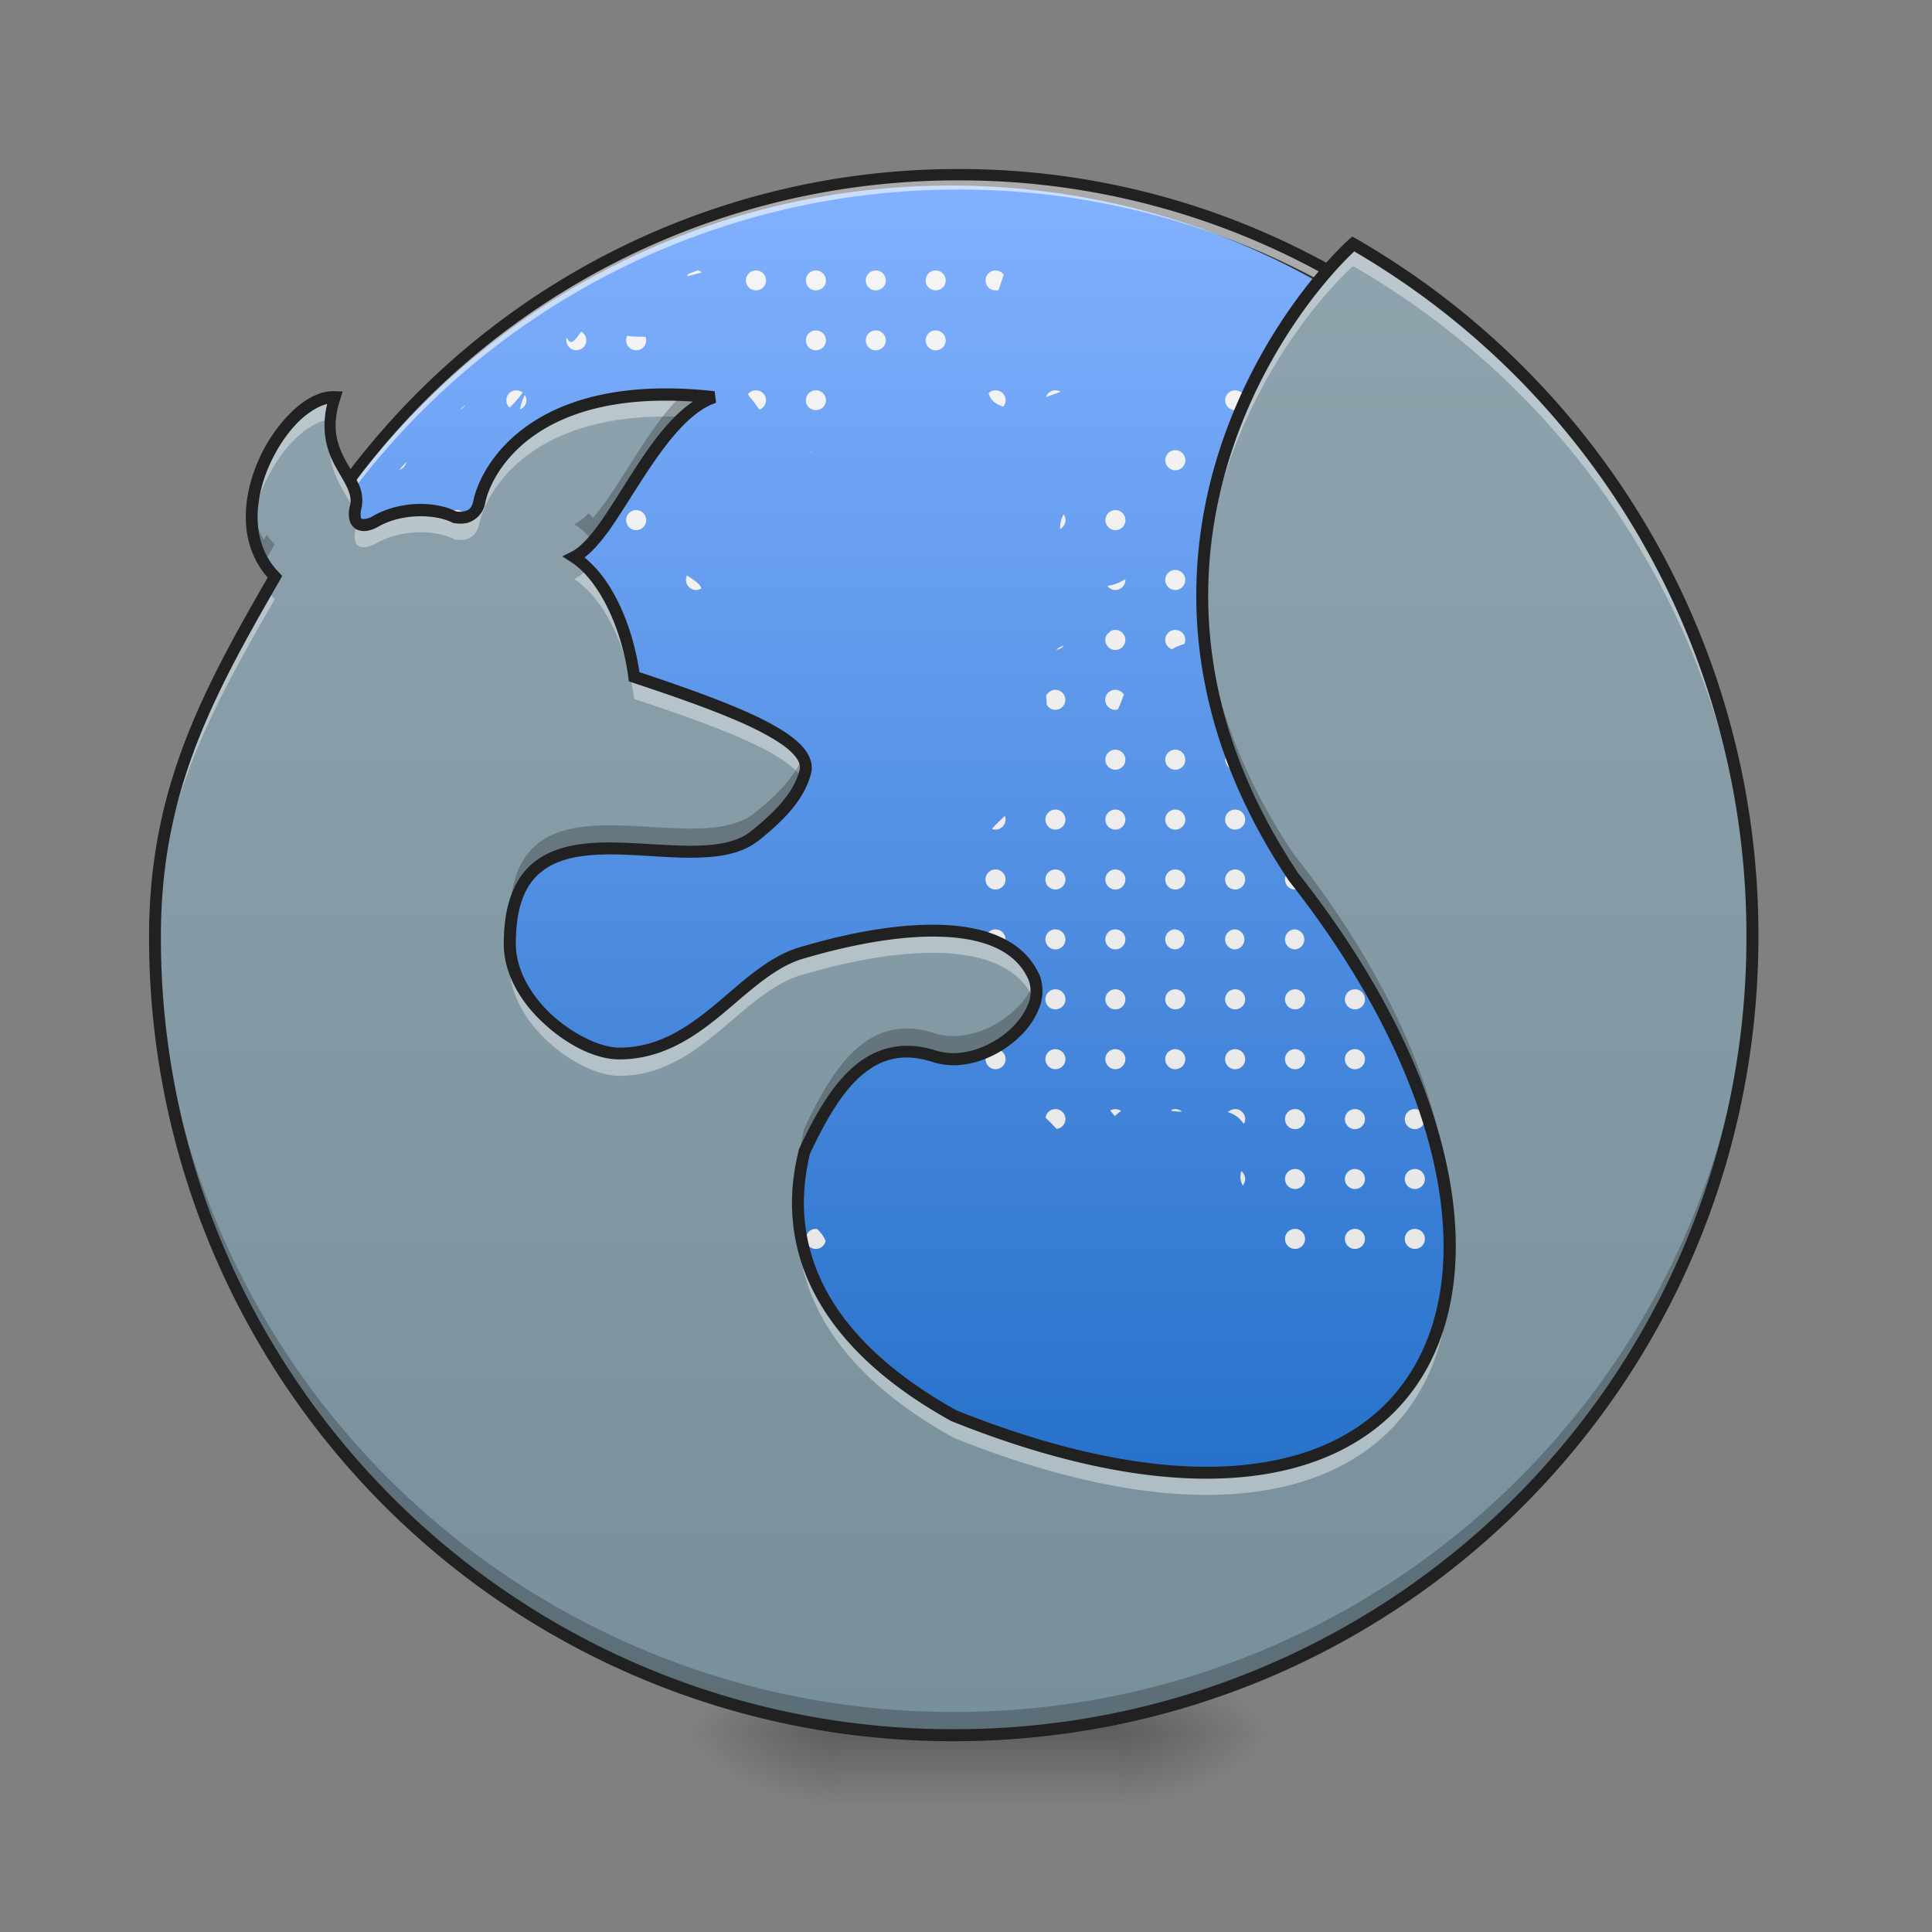 <svg xmlns="http://www.w3.org/2000/svg" width="32pt" height="32pt" viewBox="0 0 32 32"><rect x="0" y="0" width="32" height="32" fill="#808080" stroke="none"/><defs><radialGradient id="a" gradientUnits="userSpaceOnUse" cx="450.909" cy="189.579" fx="450.909" fy="189.579" r="21.167" gradientTransform="matrix(0 -.078 -.141 0 44.854 64.257)"><stop offset="0" stop-opacity=".314"/><stop offset=".222" stop-opacity=".275"/><stop offset="1" stop-opacity="0"/></radialGradient><radialGradient id="b" gradientUnits="userSpaceOnUse" cx="450.909" cy="189.579" fx="450.909" fy="189.579" r="21.167" gradientTransform="matrix(0 .078 .141 0 -12.44 -6.866)"><stop offset="0" stop-opacity=".314"/><stop offset=".222" stop-opacity=".275"/><stop offset="1" stop-opacity="0"/></radialGradient><radialGradient id="c" gradientUnits="userSpaceOnUse" cx="450.909" cy="189.579" fx="450.909" fy="189.579" r="21.167" gradientTransform="matrix(0 -.078 .141 0 -12.44 64.257)"><stop offset="0" stop-opacity=".314"/><stop offset=".222" stop-opacity=".275"/><stop offset="1" stop-opacity="0"/></radialGradient><radialGradient id="d" gradientUnits="userSpaceOnUse" cx="450.909" cy="189.579" fx="450.909" fy="189.579" r="21.167" gradientTransform="matrix(0 .078 -.141 0 44.854 -6.866)"><stop offset="0" stop-opacity=".314"/><stop offset=".222" stop-opacity=".275"/><stop offset="1" stop-opacity="0"/></radialGradient><linearGradient id="e" gradientUnits="userSpaceOnUse" x1="255.323" y1="233.5" x2="255.323" y2="254.667" gradientTransform="matrix(.013 0 0 .062 12.796 14.1)"><stop offset="0" stop-opacity=".275"/><stop offset="1" stop-opacity="0"/></linearGradient><linearGradient id="f" gradientUnits="userSpaceOnUse" x1="254" y1="-168.667" x2="254" y2="244.083"><stop offset="0" stop-color="#82b1ff"/><stop offset="1" stop-color="#1565c0"/></linearGradient><linearGradient id="g" gradientUnits="userSpaceOnUse" x1="982.906" y1="1719.373" x2="982.906" y2="159.373" gradientTransform="matrix(.017 0 0 .017 -.379 .26)"><stop offset="0" stop-color="#e0e0e0"/><stop offset="1" stop-color="#f5f5f5"/></linearGradient><linearGradient id="h" gradientUnits="userSpaceOnUse" x1="254" y1="244.083" x2="254" y2="-168.667" gradientTransform="matrix(.062 0 0 .062 0 13.439)"><stop offset="0" stop-color="#78909c"/><stop offset="1" stop-color="#90a4ae"/></linearGradient></defs><path d="M18.523 28.695h2.645v-1.324h-2.645zm0 0" fill="url(#a)"/><path d="M13.89 28.695h-2.644v1.325h2.645zm0 0" fill="url(#b)"/><path d="M13.89 28.695h-2.644v-1.324h2.645zm0 0" fill="url(#c)"/><path d="M18.523 28.695h2.645v1.325h-2.645zm0 0" fill="url(#d)"/><path d="M13.89 28.363h4.633v1.657h-4.632zm0 0" fill="url(#e)"/><path d="M253.976-168.692c111.052 0 201.106 90.054 201.106 201.106 0 111.052-90.054 201.106-201.106 201.106-111.052 0-201.044-90.054-201.044-201.106 0-111.052 89.992-201.106 201.044-201.106zm0 0" transform="matrix(.062 0 0 .062 0 13.439)" fill="url(#f)" stroke-width="3" stroke-linecap="round" stroke="#333"/><path d="M15.875 2.895A12.54 12.54 0 0 0 3.309 15.59 12.543 12.543 0 0 1 15.875 3.14a12.546 12.546 0 0 1 12.57 12.45v-.125c0-6.965-5.605-12.57-12.57-12.57zm0 0" fill="#fff" fill-opacity=".588"/><path d="M15.875 2.8a12.638 12.638 0 0 0-12.66 12.665 12.638 12.638 0 0 0 12.66 12.664 12.64 12.64 0 0 0 12.664-12.664A12.64 12.64 0 0 0 15.875 2.8zm0 .188a12.447 12.447 0 0 1 12.477 12.477A12.447 12.447 0 0 1 15.875 27.94 12.446 12.446 0 0 1 3.402 15.465 12.446 12.446 0 0 1 15.875 2.988zm0 0" fill="#212121"/><path d="M12.52 4.48a.165.165 0 0 0-.165.165c0 .093.075.164.165.164.093 0 .168-.07.168-.164a.166.166 0 0 0-.168-.165zm.992 0a.165.165 0 0 0-.164.165c0 .093.074.164.164.164.093 0 .168-.07.168-.164a.166.166 0 0 0-.168-.165zm.992 0a.165.165 0 0 0-.164.165c0 .093.074.164.164.164.094 0 .168-.07.168-.164a.166.166 0 0 0-.168-.165zm.992 0a.165.165 0 0 0-.164.165c0 .093.074.164.164.164.094 0 .168-.07.168-.164a.166.166 0 0 0-.168-.165zm.992 0a.165.165 0 0 0-.164.165c0 .093.074.164.164.164.02 0 .035 0 .051-.004.027-.086.059-.172.086-.254a.165.165 0 0 0-.137-.07zm-4.933 0c-.051.02-.102.036-.149.055a.101.101 0 0 0-.027.043c.078-.023.164-.043.246-.066a.145.145 0 0 0-.07-.032zm1.957.993a.165.165 0 0 0-.164.164c0 .093.074.164.164.164.093 0 .168-.07.168-.164a.166.166 0 0 0-.168-.164zm.992 0a.165.165 0 0 0-.164.164c0 .093.074.164.164.164.094 0 .168-.07.168-.164a.166.166 0 0 0-.168-.164zm.992 0a.165.165 0 0 0-.164.164c0 .093.074.164.164.164.094 0 .168-.07.168-.164a.166.166 0 0 0-.168-.164zm-5.871.02c-.102.14-.168.25-.238.097a.163.163 0 0 0 .156.21c.094 0 .168-.07.168-.163a.164.164 0 0 0-.086-.145zm.762.07a.228.228 0 0 0-.016.074c0 .093.074.164.164.164a.163.163 0 0 0 .156-.223c-.105 0-.21 0-.304-.016zm11.222.12l-.285.06c.031.038.074.058.13.058a.16.16 0 0 0 .155-.117zm-13.058.782a.165.165 0 0 0-.164.164c0 .05.02.094.054.121.079-.074.153-.156.215-.25a.164.164 0 0 0-.105-.035zm2.976 0a.165.165 0 0 0-.152.226c.102 0 .2-.043.293-.152a.175.175 0 0 0-.14-.074zm.993 0a.16.16 0 0 0-.13.062.215.215 0 0 0 .06.082l.128.176a.17.17 0 0 0 .11-.156.166.166 0 0 0-.168-.164zm.992 0a.165.165 0 0 0-.164.164c0 .094.074.164.164.164.093 0 .168-.07.168-.164a.166.166 0 0 0-.168-.164zm2.976 0a.156.156 0 0 0-.113.047c.027.117.121.187.242.222a.167.167 0 0 0 .04-.105.166.166 0 0 0-.169-.164zm.992 0a.168.168 0 0 0-.156.113c.106-.039.188-.066.242-.09a.167.167 0 0 0-.086-.023zm2.98 0a.166.166 0 0 0-.167.164c0 .094.074.164.168.164.09 0 .164-.07.164-.164a.165.165 0 0 0-.164-.164zm1.985 0a.166.166 0 0 0-.168.164c0 .094.075.164.168.164.09 0 .164-.07.164-.164a.165.165 0 0 0-.164-.164zM10.437 6.5c-.003.004-.007.004-.011.004a.162.162 0 0 0-.055.125c0 .094.074.164.164.164.094 0 .168-.07.168-.164 0-.012-.004-.024-.008-.04a.507.507 0 0 0-.258-.085zm-1.742.043a.753.753 0 0 0-.082.238.161.161 0 0 0 .106-.152.217.217 0 0 0-.024-.086zm12.903.012c-.016.07-.043.144-.07.222a.162.162 0 0 0 .07-.222zm-13.891.152l-.09.078a.177.177 0 0 0 .09-.078zm1.836.75a.166.166 0 1 0 .168.164.166.166 0 0 0-.168-.164zm9.926 0a.166.166 0 1 0-.004.332.166.166 0 0 0 .004-.332zm.992 0a.166.166 0 1 0-.004.332.166.166 0 0 0 .004-.332zm1.984 0a.166.166 0 1 0-.004.332.166.166 0 0 0 .004-.332zm.992 0a.166.166 0 1 0-.004.332.166.166 0 0 0 .005-.332zm-1.968 0c.027.02.058.035.093.043a.16.16 0 0 0-.093-.043zm-8.028.016c-.015.007-.03.02-.046.03a.14.14 0 0 0 .046-.03zm10.825.18c.011.062.058.109.117.128l-.117-.129zm-17.536 0l-.117.128a.171.171 0 0 0 .117-.129zm3.942.05a.65.65 0 0 0-.235.05c.028.02.063.036.098.036a.164.164 0 0 0 .145-.086h-.008zm-4.106.746a.166.166 0 1 0 .168.164.166.166 0 0 0-.168-.164zm.993 0a.166.166 0 1 0 .168.164.166.166 0 0 0-.168-.164zm1.984 0a.166.166 0 1 0 .168.164.166.166 0 0 0-.168-.164zm.992 0a.166.166 0 1 0 .168.164.166.166 0 0 0-.168-.164zm7.938 0a.166.166 0 1 0 .168.164.166.166 0 0 0-.168-.164zm2.98 0a.166.166 0 1 0-.004.332.166.166 0 0 0 .004-.332zm.992 0a.166.166 0 1 0-.004.332.166.166 0 0 0 .004-.332zm.992 0a.166.166 0 1 0-.004.332.166.166 0 0 0 .005-.332zm.993 0a.166.166 0 1 0-.004.332.166.166 0 0 0 .004-.332zm-15.793.024a.979.979 0 0 0-.223.234.174.174 0 0 0 .137.074.167.167 0 0 0 .168-.168.168.168 0 0 0-.082-.14zm8.98.047a.446.446 0 0 0-.058.242.171.171 0 0 0 .09-.149.159.159 0 0 0-.032-.093zm2.7.18a.17.17 0 0 0 .144.081c.05 0 .098-.027.129-.062a.924.924 0 0 1-.274-.02zM5.573 9.44a.166.166 0 1 0 .168.164.166.166 0 0 0-.168-.164zm.992 0a.166.166 0 1 0 .168.164.166.166 0 0 0-.168-.164zm.993 0a.166.166 0 1 0 .168.164.166.166 0 0 0-.168-.164zm.992 0a.166.166 0 1 0 .168.164.166.166 0 0 0-.168-.164zm.992 0a.165.165 0 0 0-.164.164c0 .09.066.16.156.165a.935.935 0 0 1 .176-.157v-.008a.166.166 0 0 0-.168-.164zm9.926 0a.166.166 0 1 0-.004.332.166.166 0 0 0 .004-.332zm.992 0a.166.166 0 1 0-.004.332.166.166 0 0 0 .004-.332zm.992 0a.166.166 0 1 0-.004.332.166.166 0 0 0 .004-.332zm.992 0a.166.166 0 1 0-.004.332.166.166 0 0 0 .004-.332zm.992 0a.166.166 0 1 0-.004.332.166.166 0 0 0 .005-.332zm.993 0a.166.166 0 1 0-.004.332.166.166 0 0 0 .004-.332zm.992 0a.166.166 0 1 0-.004.332.166.166 0 0 0 .004-.332zm-14.043.09c-.008.024-.016.047-.016.074 0 .094.075.168.164.168a.163.163 0 0 0 .09-.027c-.02-.078-.133-.144-.238-.215zm7.262.063a.824.824 0 0 1-.297.113c.031.04.078.066.129.066a.167.167 0 0 0 .168-.168v-.011zm-13.067.84a.166.166 0 1 0 .168.164.166.166 0 0 0-.168-.164zm.992 0a.166.166 0 1 0 .168.164.166.166 0 0 0-.168-.164zm.993 0a.166.166 0 1 0 .168.164.166.166 0 0 0-.168-.164zm.992 0a.166.166 0 1 0 .168.164.166.166 0 0 0-.168-.164zm.992 0a.166.166 0 1 0 .168.164.166.166 0 0 0-.168-.164zm8.93 0a.154.154 0 0 0-.082.023.205.205 0 0 1-.043.04.156.156 0 0 0-.04.1.166.166 0 1 0 .165-.163zm.996 0a.166.166 0 0 0-.168.164c0 .074.047.132.11.156a.888.888 0 0 1 .206-.086.165.165 0 0 0-.148-.234zm.992 0a.166.166 0 1 0-.004.331.166.166 0 0 0 .004-.331zm.992 0a.166.166 0 1 0-.004.331.166.166 0 0 0 .004-.331zm.992 0a.166.166 0 1 0-.004.331.166.166 0 0 0 .004-.331zm.992 0a.166.166 0 1 0-.004.331.166.166 0 0 0 .005-.331zm.993 0a.166.166 0 1 0-.004.331.166.166 0 0 0 .004-.331zm.992 0a.166.166 0 1 0-.004.331.166.166 0 0 0 .004-.331zm-20.676.148l-.07.152a.16.16 0 0 0 .07-.136v-.016zm21.504 0c-.004.008-.004.012-.004.016 0 .058.031.109.074.136l-.07-.152zm-8.629.11a.42.42 0 0 0-.125.07.17.17 0 0 0 .125-.07zm-13.039.734a.166.166 0 1 0 0 .332.163.163 0 0 0 .164-.168c0-.09-.07-.164-.164-.164zm.992 0a.166.166 0 1 0 .168.164.166.166 0 0 0-.168-.164zm.992 0a.166.166 0 1 0 .168.164.166.166 0 0 0-.168-.164zm.993 0a.166.166 0 1 0 .168.164.166.166 0 0 0-.168-.164zm9.921 0a.172.172 0 0 0-.152.101c.004.036.004.07.008.106 0 .015 0 .031.004.043.031.05.082.082.14.082a.166.166 0 1 0 0-.332zm.993 0a.166.166 0 1 0 0 .332c.015 0 .027-.004.043-.008.039-.074.066-.16.101-.242a.17.17 0 0 0-.144-.082zm2.98 0h-.023a.84.84 0 0 0 .093.219c.016.023.028.046.043.066a.165.165 0 0 0-.113-.285zm.992 0c-.02 0-.039.004-.058.008.07.07.133.16.195.25a.188.188 0 0 0 .027-.094.165.165 0 0 0-.164-.164zm.992 0a.166.166 0 1 0-.004.332.166.166 0 0 0 .005-.332zm.993 0a.166.166 0 1 0-.004.332.166.166 0 0 0 .004-.332zm.992 0a.166.166 0 1 0-.004.332.166.166 0 0 0 .004-.332zm.992 0a.166.166 0 1 0-.004.332.166.166 0 0 0 .004-.332zm-5.797.12c-.02.056-.023.095-.012.122a.178.178 0 0 0 .02-.078c0-.016-.004-.027-.008-.043zm-16.035.872a.166.166 0 1 0 0 .332.163.163 0 0 0 .164-.168c0-.09-.07-.164-.164-.164zm.992 0a.166.166 0 1 0 .168.164.166.166 0 0 0-.168-.164zm.992 0a.166.166 0 1 0 .168.164.166.166 0 0 0-.168-.164zm.993 0a.165.165 0 0 0-.164.164v.008c.07-.05.136-.11.195-.168-.012-.004-.02-.004-.031-.004zm10.914 0a.166.166 0 1 0 .168.164.166.166 0 0 0-.168-.164zm.996 0a.166.166 0 1 0-.004.332.166.166 0 0 0 .004-.332zm4.96 0a.166.166 0 1 0-.003.332.166.166 0 0 0 .004-.332zm.993 0a.166.166 0 1 0-.004.332.166.166 0 0 0 .004-.332zm.992 0a.166.166 0 1 0-.004.332.166.166 0 0 0 .004-.332zm-5.977 0a.167.167 0 0 0 .023.332.17.17 0 0 0 .165-.156c-.063-.063-.121-.121-.188-.176zm-15.855.992a.166.166 0 1 0 0 .332.163.163 0 0 0 .164-.168c0-.09-.07-.164-.164-.164zm1.984 0a.166.166 0 1 0 0 .332c.051 0 .094-.023.125-.054a1.111 1.111 0 0 1-.003-.227.171.171 0 0 0-.122-.05zm10.914 0a.166.166 0 1 0 .168.164.166.166 0 0 0-.168-.164zm.993 0a.166.166 0 1 0 .168.164.166.166 0 0 0-.168-.164zm.996 0a.166.166 0 1 0-.004.332.166.166 0 0 0 .004-.332zm.992 0a.166.166 0 1 0-.004.332.166.166 0 0 0 .004-.332zm.992 0a.166.166 0 1 0-.004.332.166.166 0 0 0 .004-.332zm.992 0a.166.166 0 1 0-.004.332.166.166 0 0 0 .004-.332zm.992 0a.166.166 0 1 0-.004.332.166.166 0 0 0 .005-.332zm.993 0a.166.166 0 1 0-.004.332.166.166 0 0 0 .004-.332zm.992 0a.166.166 0 1 0-.004.332.166.166 0 0 0 .004-.332zm.992 0a.166.166 0 0 0-.168.164v.008c.047.043.094.098.145.156.007 0 .015.004.023.004a.166.166 0 0 0 0-.332zm-9.77.106c-.074.07-.148.14-.214.214.02.008.039.012.058.012a.167.167 0 0 0 .157-.226zm-.156.886a.166.166 0 1 0 .168.164.166.166 0 0 0-.168-.164zm.992 0a.166.166 0 1 0 .168.164.166.166 0 0 0-.168-.164zm.993 0a.166.166 0 1 0 .168.164.166.166 0 0 0-.168-.164zm.996 0a.166.166 0 1 0-.004.332.166.166 0 0 0 .004-.332zm.992 0a.166.166 0 1 0-.004.332.166.166 0 0 0 .004-.332zm.992 0a.166.166 0 1 0-.004.332.166.166 0 0 0 .004-.332zm.992 0a.166.166 0 1 0-.004.332.166.166 0 0 0 .004-.332zm.992 0a.166.166 0 1 0-.004.332.166.166 0 0 0 .005-.332zm1.985 0a.166.166 0 1 0-.004.332.166.166 0 0 0 .004-.332zm.992 0a.166.166 0 1 0 .152.106c-.046-.031-.093-.07-.144-.106h-.008zm-1.977 0c.047.082.09.164.133.246a.144.144 0 0 0 .024-.082c0-.086-.07-.16-.157-.164zm2.825.082a.164.164 0 0 0-.024.082c0 .079.055.145.125.16l-.011-.132a.434.434 0 0 0-.09-.11zm-10.774.91a.166.166 0 1 0 .168.164.166.166 0 0 0-.168-.163zm.992 0a.166.166 0 1 0 .168.164.166.166 0 0 0-.168-.163zm.993 0a.166.166 0 1 0 .168.164.166.166 0 0 0-.168-.163zm.996 0a.166.166 0 1 0-.004.332.166.166 0 0 0 .004-.331zm.992 0a.166.166 0 1 0-.004.332.166.166 0 0 0 .004-.331zm.992 0a.166.166 0 1 0-.004.332.166.166 0 0 0 .004-.331zm.992 0a.166.166 0 1 0-.004.332.166.166 0 0 0 .004-.331zm.992 0a.166.166 0 1 0-.004.332.166.166 0 0 0 .005-.331zm.993 0a.166.166 0 1 0 0 .333.163.163 0 0 0 .14-.086 3.792 3.792 0 0 0-.133-.246h-.007zm.992 0a.166.166 0 1 0-.004.332.166.166 0 0 0 .004-.331zm.992 0a.166.166 0 1 0-.004.332.166.166 0 0 0 .004-.331zm.984 0a.167.167 0 0 0-.16.165c0 .046.02.086.047.117a.861.861 0 0 0 .117-.176c0-.035 0-.07-.004-.105zm-21.941.051a.156.156 0 0 0-.047.114c0 .05.024.097.059.129a2.34 2.34 0 0 0-.012-.243zm-.758.23a.547.547 0 0 1-.18.04c.02.008.04.012.063.012.047 0 .09-.02.117-.051zm-.117.712a.166.166 0 1 0 0 .332.163.163 0 0 0 .164-.168c0-.09-.07-.164-.164-.164zm.992 0a.166.166 0 1 0 .168.164.166.166 0 0 0-.168-.164zm10.914 0a.166.166 0 1 0 .168.164.166.166 0 0 0-.168-.164zm.992 0a.166.166 0 1 0 .168.164.166.166 0 0 0-.168-.164zm.993 0a.166.166 0 1 0 .168.164.166.166 0 0 0-.168-.164zm.996 0a.166.166 0 1 0-.004.332.166.166 0 0 0 .004-.332zm.992 0a.166.166 0 1 0-.004.332.166.166 0 0 0 .004-.332zm.992 0a.166.166 0 1 0-.004.332.166.166 0 0 0 .004-.332zm.992 0a.166.166 0 1 0-.004.332.166.166 0 0 0 .004-.332zm.992 0a.166.166 0 1 0-.004.332.166.166 0 0 0 .005-.332zm.993 0a.166.166 0 1 0-.004.332.166.166 0 0 0 .004-.332zm.992 0a.134.134 0 0 0-.07.015c-.012.098-.024.2-.012.293.023.016.05.024.082.024a.166.166 0 0 0 0-.332zm-9.91 0c.02.093.054.187.101.285a.166.166 0 0 0-.102-.285zm10.84.011a.232.232 0 0 0-.07.051.792.792 0 0 0 .07-.05zm-20.778.98h-.02c.06.063.122.126.184.184 0-.007.004-.011.004-.019a.166.166 0 0 0-.168-.164zm1.985 0a.166.166 0 1 0 .168.164.166.166 0 0 0-.168-.163zm8.93 0a.166.166 0 1 0 .168.164.166.166 0 0 0-.169-.163zm.991 0a.166.166 0 1 0 .168.164.166.166 0 0 0-.168-.163zm.993 0a.166.166 0 1 0 .168.164.166.166 0 0 0-.168-.163zm.996 0a.166.166 0 1 0-.004.333.166.166 0 0 0 .004-.332zm.992 0a.166.166 0 1 0-.004.333.166.166 0 0 0 .004-.332zm.992 0a.166.166 0 1 0-.004.333.166.166 0 0 0 .004-.332zm.992 0a.166.166 0 1 0-.004.333.166.166 0 0 0 .004-.332zm.992 0a.166.166 0 1 0-.004.333.166.166 0 0 0 .005-.332zm.993 0a.166.166 0 1 0-.004.333.166.166 0 0 0 .004-.332zm.992 0a.166.166 0 1 0-.004.333.166.166 0 0 0 .004-.332zm.992 0a.166.166 0 0 0-.035.329c.043-.105.074-.207.098-.316a.162.162 0 0 0-.063-.012zm-17.937.02a.166.166 0 0 0 .074.313c.09 0 .16-.07.164-.156a.518.518 0 0 1-.238-.157zm.918.079a.166.166 0 0 0 .148.234c.066 0 .125-.04.152-.098a.442.442 0 0 0-.3-.136zm-2.993.054v.012c0 .094.075.168.164.168a.17.17 0 0 0 .157-.11.72.72 0 0 1-.32-.07zm1.157.84a.166.166 0 1 0 .168.164.166.166 0 0 0-.168-.164zm.992 0a.166.166 0 1 0 .168.164.166.166 0 0 0-.168-.164zm.992 0a.166.166 0 1 0 .168.164.166.166 0 0 0-.168-.164zm7.937 0a.161.161 0 0 0-.16.145c.063.058.125.12.18.183a.165.165 0 0 0 .148-.164.166.166 0 0 0-.168-.164zm.993 0a.16.16 0 0 0-.086.027c.027.024.05.055.078.09.035-.031.07-.062.105-.086a.162.162 0 0 0-.097-.03zm.996 0a.134.134 0 0 0-.07.016l.015.015c.055.008.11.012.164.012a.168.168 0 0 0-.11-.043zm.992 0c-.047 0-.09.02-.121.05.101.032.191.09.262.196a.144.144 0 0 0 .023-.082.165.165 0 0 0-.164-.164zm.992 0a.166.166 0 1 0-.004.332.166.166 0 0 0 .004-.332zm.992 0a.166.166 0 1 0-.004.332.166.166 0 0 0 .004-.332zm.992 0a.166.166 0 1 0-.004.332.166.166 0 0 0 .005-.332zm.993 0a.166.166 0 1 0-.004.332.166.166 0 0 0 .004-.332zm.992 0a.166.166 0 1 0-.004.332.166.166 0 0 0 .004-.332zm-14.988.035a.165.165 0 0 0-.063.13.166.166 0 1 0 .332 0c0-.024-.008-.044-.015-.063a.736.736 0 0 0-.254-.067zm-3.868.957a.166.166 0 1 0 .168.164.166.166 0 0 0-.168-.164zm.993 0a.166.166 0 1 0 .168.164.166.166 0 0 0-.168-.164zm.992 0a.166.166 0 1 0 .168.164.166.166 0 0 0-.168-.164zm.992 0a.166.166 0 1 0 .168.164.166.166 0 0 0-.168-.164zm.992 0a.166.166 0 1 0 .168.164.166.166 0 0 0-.168-.164zm10.918 0a.166.166 0 1 0-.004.332.166.166 0 0 0 .004-.332zm.992 0a.166.166 0 1 0-.004.332.166.166 0 0 0 .004-.332zm.992 0a.166.166 0 1 0-.004.332.166.166 0 0 0 .005-.332zm.993 0a.166.166 0 1 0-.004.332.166.166 0 0 0 .004-.332zm.992 0a.166.166 0 0 0-.168.164c0 .032.008.059.023.082.051-.082.102-.164.157-.246h-.012zm-13.965.016a.17.17 0 0 0-.094.148.166.166 0 1 0 .332 0c0-.007-.004-.015-.004-.02a2.25 2.25 0 0 1-.234-.128zm9.102.02c-.02.085-.02.163.027.238a.178.178 0 0 0 .039-.11.163.163 0 0 0-.066-.129zm-13.993.956a.166.166 0 1 0 .168.164.166.166 0 0 0-.168-.164zm.993 0a.166.166 0 1 0 .168.164.166.166 0 0 0-.168-.164zm.992 0a.166.166 0 1 0 .168.164.166.166 0 0 0-.168-.164zm.992 0a.166.166 0 1 0 .168.164.166.166 0 0 0-.168-.164zm.992 0a.166.166 0 1 0 .168.164.166.166 0 0 0-.168-.164zm.992 0a.166.166 0 1 0 .168.164.166.166 0 0 0-.168-.164zm.993 0a.166.166 0 1 0 .168.164.166.166 0 0 0-.168-.164zm.992 0a.166.166 0 1 0 .164.2.532.532 0 0 0-.14-.196c-.009-.004-.016-.004-.024-.004zm7.941 0a.166.166 0 1 0-.004.332.166.166 0 0 0 .004-.332zm.992 0a.166.166 0 1 0-.004.332.166.166 0 0 0 .004-.332zm.992 0a.166.166 0 1 0-.004.332.166.166 0 0 0 .005-.332zm.993 0a.166.166 0 1 0-.004.332.166.166 0 0 0 .004-.332zm-17.864.993a.178.178 0 0 0-.078.02c.055.097.114.19.168.284a.168.168 0 0 0 .078-.136.167.167 0 0 0-.168-.168zm.993 0a.166.166 0 1 0 .003.331.166.166 0 0 0-.003-.331zm.992 0a.166.166 0 1 0 .003.331.166.166 0 0 0-.003-.331zm.992 0a.166.166 0 1 0 .004.331.166.166 0 0 0-.004-.331zm.992 0a.166.166 0 1 0 .004.331.166.166 0 0 0-.004-.331zm.992 0a.166.166 0 1 0 .004.331.166.166 0 0 0-.004-.331zm.993 0a.166.166 0 1 0 .003.331.166.166 0 0 0-.003-.331zm8.933 0a.166.166 0 1 0 0 0zm.992 0a.166.166 0 1 0 0 0zm.992 0a.166.166 0 1 0 0 0zm.993 0a.166.166 0 1 0 0 0zm-10.953.004a.171.171 0 0 0-.13.14c.048-.047.09-.09.13-.14zm-5.918.988a.166.166 0 1 0 .003.332.166.166 0 0 0-.003-.332zm.992 0a.166.166 0 1 0 .003.332.166.166 0 0 0-.003-.332zm.992 0a.166.166 0 1 0 .004.332.166.166 0 0 0-.004-.332zm.992 0a.166.166 0 1 0 .004.332.166.166 0 0 0-.004-.332zm.992 0a.166.166 0 1 0 .004.332.166.166 0 0 0-.004-.332zm.993 0a.166.166 0 1 0 .003.332.166.166 0 0 0-.003-.332zm8.933 0a.166.166 0 1 0 0 0zm.992 0a.166.166 0 1 0 0 0zm.992 0a.166.166 0 1 0 0 0zm.993 0a.166.166 0 1 0 0 0zm-15.88.992a.166.166 0 1 0 .004.332.166.166 0 0 0-.003-.332zm.993 0a.166.166 0 1 0 .004.332.166.166 0 0 0-.004-.332zm.992 0a.166.166 0 1 0 .004.332.166.166 0 0 0-.004-.332zm.992 0a.166.166 0 1 0 .004.332.166.166 0 0 0-.004-.332zm.993 0a.166.166 0 1 0 .07.316.552.552 0 0 0 .09-.199.169.169 0 0 0-.16-.117zm8.933 0a.166.166 0 1 0 0 0zm.992 0a.166.166 0 1 0 0 0zm.992 0a.166.166 0 1 0 0 0zm-14.886.992a.166.166 0 1 0 .003.332.166.166 0 0 0-.003-.332zm.992 0a.166.166 0 1 0 .004.332.166.166 0 0 0-.004-.332zm.992 0a.166.166 0 1 0 .004.332.166.166 0 0 0-.004-.332zm.992 0a.166.166 0 0 0 0 .332h.02a.704.704 0 0 1 .039-.32.157.157 0 0 0-.059-.012zm9.926 0a.159.159 0 0 0-.113.047c.039.094.082.188.125.285a.166.166 0 1 0-.012-.332zm.992 0a.166.166 0 1 0 0 0zm.992 0a.167.167 0 0 0-.167.168c0 .074.054.14.125.16.07-.062.136-.125.203-.187a.164.164 0 0 0-.16-.14zm-14.886.992c-.02 0-.04.004-.059.012l.012.012a.063.063 0 0 0-.016.027c.075.051.149.106.223.156a.139.139 0 0 0 .008-.039.167.167 0 0 0-.168-.168zm.992 0a.166.166 0 1 0 .004.332.166.166 0 0 0-.004-.332zm.992 0a.166.166 0 1 0 .004.332.166.166 0 0 0-.004-.332zm.992 0a.166.166 0 0 0-.113.286c.04-.098.078-.192.125-.286h-.012zm10.918 0a.167.167 0 0 0-.168.168c0 .012.004.028.008.04.082-.06.168-.118.25-.18a.186.186 0 0 0-.09-.028zm-11.91.993a.166.166 0 0 0-.164.168v.007c.04.016.074.036.113.051a.797.797 0 0 1 .172-.172.16.16 0 0 0-.12-.054zm0 0" fill="url(#g)"/><path d="M22.41 4.04c-1.32 1.214-4.3 5.515-.992 10.476 4.96 6.285 2.648 12.238-5.621 8.933-2.977-1.656-2.649-3.64-2.477-4.367.48-1.035 1.067-1.934 2.145-1.59.84.281 1.953-.648 1.652-1.32-.472-1.012-2.234-.871-3.887-.375-.992.328-1.652 1.652-2.976 1.652-.66 0-1.813-.847-1.813-1.816 0-2.668 2.973-.95 4.047-1.778.414-.332.746-.66.848-1.074.137-.547-1.344-1.074-2.832-1.57-.113-.852-.492-1.664-.992-1.984.66-.332 1.324-2.317 2.316-2.649-2.976-.332-3.777 1.195-3.89 1.734-.075.344-.41.25-.41.25-.333-.164-.91-.164-1.325.083-.164.082-.394.101-.312-.25.117-.5-.68-.825-.348-1.817-.813-.035-1.988 1.965-.992 2.977-1.121 1.945-1.985 3.543-1.985 5.953 0 7.332 5.899 13.23 13.23 13.23 7.329 0 13.231-5.898 13.231-13.23 0-4.914-2.656-9.188-6.617-11.469zm0 0" fill="url(#h)"/><path d="M22.41 4.04c-.898.827-2.57 3.085-2.496 6.01.066-2.745 1.633-4.847 2.496-5.644a13.196 13.196 0 0 1 6.613 11.29c.004-.063.004-.126.004-.188 0-4.914-2.656-9.188-6.617-11.469zM11.047 6.53c-2.34-.008-3.008 1.293-3.11 1.782-.074.343-.41.25-.41.25-.332-.165-.91-.165-1.324.082-.105.054-.242.082-.3-.004.003.039 0 .078-.012.12-.082.356.148.337.312.255.414-.25.992-.25 1.324-.082 0 0 .336.093.41-.254.106-.504.82-1.883 3.375-1.774.16-.148.333-.265.516-.328a7.07 7.07 0 0 0-.781-.047zm-5.543.047c-.625.024-1.434 1.184-1.328 2.172.09-.867.75-1.742 1.289-1.8.008-.114.031-.235.078-.372h-.04zm-.027.645c-.094.62.289.945.398 1.277.004-.031.008-.066.016-.105.086-.375-.332-.649-.414-1.172zm4.265 2.195a.904.904 0 0 1-.23.176c.5.324.879 1.136.992 1.984 1.27.422 2.531.871 2.793 1.332.015-.043.027-.086.039-.129.137-.547-1.344-1.074-2.832-1.57-.094-.715-.379-1.402-.762-1.793zm-5.32.36c-1.055 1.843-1.856 3.41-1.856 5.73v.203c.04-2.32.891-3.887 1.985-5.785a1.524 1.524 0 0 1-.13-.149zm10.992 5.636c-.664.004-1.434.156-2.184.383-.992.328-1.652 1.652-2.976 1.652-.629 0-1.7-.765-1.805-1.676-.004.07-.008.149-.008.227 0 .973 1.153 1.82 1.813 1.82 1.324 0 1.984-1.324 2.976-1.656 1.653-.496 3.415-.637 3.887.375.012.02.02.04.024.059a.592.592 0 0 0-.024-.426c-.258-.555-.902-.762-1.703-.758zm-2.191 4.695c-.055.938.261 2.422 2.574 3.707 5.457 2.184 8.324.332 8.21-2.988-.109 3.082-2.956 4.719-8.21 2.621-2.027-1.129-2.524-2.41-2.574-3.34zm0 0" fill="#fff" fill-opacity=".392"/><path d="M11.297 6.54c-.574.546-1.035 1.538-1.477 2.038a1.409 1.409 0 0 0-.07-.078.889.889 0 0 1-.238.184c.11.07.215.164.308.277.567-.645 1.168-2.102 2.008-2.383a6.682 6.682 0 0 0-.531-.039zm-5.793.038c-.012 0-.027 0-.04.004a.946.946 0 0 0 .028.184c.012-.063.028-.121.051-.188h-.04zM4.18 8.371c-.035.336.015.672.191.957.059-.105.117-.207.18-.312a1.225 1.225 0 0 1-.133-.157l-.047.082a1.355 1.355 0 0 1-.191-.57zm15.734 1.305c-.035 1.465.352 3.113 1.504 4.84 1.656 2.101 2.504 4.16 2.586 5.855.008-.152.008-.305.004-.46 0 .026-.004.05-.004.073-.082-1.691-.93-3.754-2.586-5.851-1.05-1.578-1.469-3.09-1.504-4.457zm-6.621 2.86c-.137.347-.438.644-.805.937-1.027.789-3.785-.743-4.027 1.441a.304.304 0 0 1-.008-.062 2.396 2.396 0 0 0-.012.242c0 .066.008.136.02.207.242-2.188 3-.656 4.027-1.446.414-.332.746-.66.848-1.074a.33.33 0 0 0-.043-.246zm15.73 2.784a13.2 13.2 0 0 1-13.226 13.035 13.202 13.202 0 0 1-13.23-13.02v.173c0 7.332 5.898 13.23 13.23 13.23 7.328 0 13.23-5.898 13.23-13.23 0-.063 0-.125-.004-.188zm-11.882.903c-.168.566-1.008 1.109-1.676.886-1.078-.343-1.664.555-2.145 1.586-.035.145-.074.34-.093.575 0-.028-.004-.051-.004-.079-.008.145-.008.297.004.461.02-.23.058-.425.093-.57.48-1.035 1.067-1.934 2.145-1.59.82.274 1.898-.605 1.676-1.27zm0 0" fill-opacity=".235"/><path d="M22.398 3.918l-.054.047c-.676.625-1.758 2.012-2.262 3.883-.5 1.87-.414 4.222 1.254 6.722l.004.004v.004c2.469 3.125 3.105 6.149 2.14 7.953-.48.903-1.355 1.516-2.632 1.703-1.278.188-2.957-.054-5.008-.875-1.469-.82-2.11-1.707-2.367-2.472-.258-.766-.141-1.414-.059-1.774.238-.508.5-.976.82-1.27.325-.292.692-.417 1.2-.257.464.156.98-.023 1.347-.32.184-.149.332-.332.414-.528a.769.769 0 0 0 .016-.61h-.004c-.258-.55-.863-.78-1.586-.808-.726-.03-1.586.13-2.418.383H13.2c-.527.176-.945.598-1.394.969-.45.367-.922.68-1.551.68-.29 0-.73-.2-1.09-.52-.355-.32-.621-.754-.621-1.2 0-.648.172-1.003.441-1.206.266-.207.649-.27 1.079-.274.43-.004.902.051 1.34.055.437 0 .847-.043 1.144-.273h.004c.418-.336.77-.68.883-1.13.043-.179-.051-.355-.204-.5-.156-.148-.382-.28-.656-.417-.535-.258-1.258-.512-1.984-.754-.117-.781-.442-1.524-.91-1.899.144-.109.277-.27.414-.457.172-.246.347-.535.535-.824.371-.574.781-1.133 1.23-1.281l-.023-.192C8.824 6.145 7.965 7.695 7.84 8.293c-.027.137-.09.164-.156.176-.067.015-.13 0-.13 0l.016.008c-.37-.188-.968-.184-1.418.085l.008-.003c-.07.035-.148.043-.164.035-.012-.004-.012-.004-.02-.028a.379.379 0 0 1 .012-.152.64.64 0 0 0-.058-.418c-.059-.125-.137-.242-.207-.371-.137-.258-.243-.543-.086-1.016l.039-.125-.13-.004c-.245-.011-.487.125-.71.336a2.56 2.56 0 0 0-.559.817c-.273.625-.324 1.39.157 1.933-1.106 1.918-1.965 3.532-1.965 5.942A13.304 13.304 0 0 0 15.797 28.84c7.383 0 13.328-5.95 13.328-13.332a13.3 13.3 0 0 0-6.664-11.555zm.032.246a13.1 13.1 0 0 1 6.496 11.344 13.099 13.099 0 0 1-13.13 13.133A13.102 13.102 0 0 1 2.665 15.508c0-2.387.852-3.961 1.973-5.903l.035-.066-.05-.055c-.462-.468-.427-1.171-.165-1.77.133-.3.316-.57.516-.757.152-.14.308-.234.445-.266-.106.446-.004.778.133 1.028.074.136.152.254.199.36.047.105.07.194.047.292a.485.485 0 0 0-.008.246c.016.07.066.13.125.156.121.051.238.008.332-.039l.004-.004h.004c.379-.226.937-.222 1.23-.078l.016.008s.105.027.227.004a.415.415 0 0 0 .308-.332c.094-.465.785-1.86 3.442-1.68-.395.266-.72.735-1.016 1.196-.188.293-.36.578-.527.812-.168.235-.332.41-.465.477l-.156.078.144.094c.457.293.84 1.086.95 1.914l.007.062.059.02c.742.246 1.484.504 2.015.761.262.13.477.258.606.38.129.124.172.218.148.312-.097.375-.406.691-.816 1.02-.239.183-.602.234-1.024.23-.422-.004-.894-.055-1.34-.055-.449.004-.874.067-1.199.313-.324.25-.52.68-.52 1.367 0 .523.305 1 .692 1.344.383.347.844.57 1.219.57.695 0 1.215-.348 1.676-.723.457-.379.867-.781 1.332-.933.82-.246 1.664-.403 2.351-.375.688.027 1.2.234 1.414.695a.548.548 0 0 1-.011.45c-.07.16-.196.32-.36.452-.324.262-.781.41-1.16.285-.57-.18-1.035-.027-1.394.301-.36.328-.63.82-.872 1.34l-.003.008v.012c-.09.367-.22 1.07.058 1.89.277.817.957 1.75 2.465 2.586h.004l.004.004c2.078.832 3.789 1.086 5.117.89 1.328-.195 2.27-.847 2.781-1.804 1.02-1.914.336-5.008-2.156-8.164-1.637-2.457-1.715-4.738-1.227-6.563.48-1.78 1.504-3.117 2.157-3.734zm0 0" fill="#212121"/></svg>